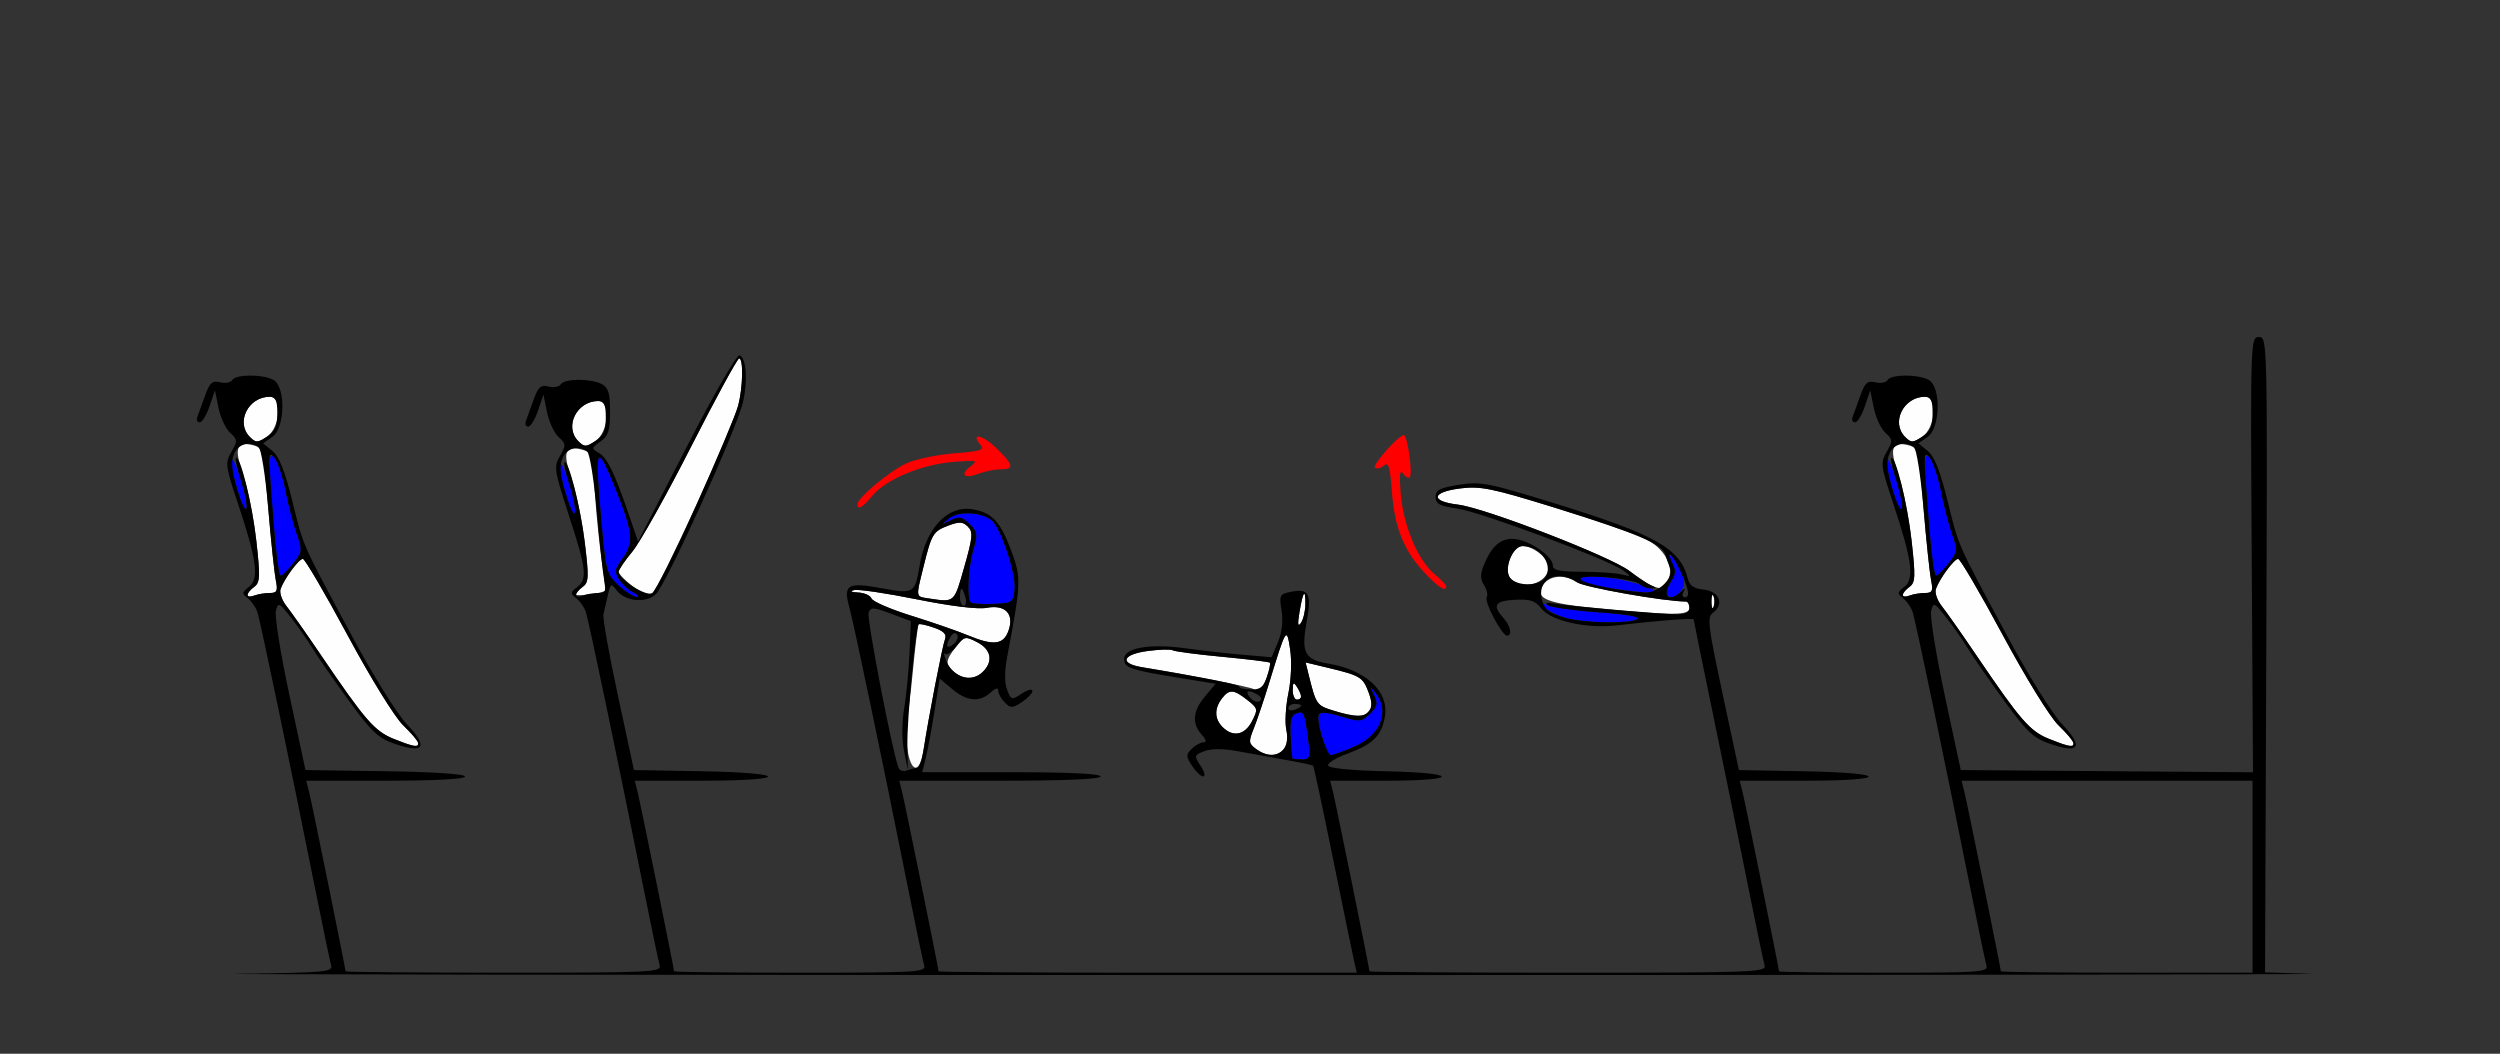 <?xml version="1.0" encoding="UTF-8" standalone="no"?>
<!-- Created with Inkscape (http://www.inkscape.org/) -->

<svg
   xmlns:dc="http://purl.org/dc/elements/1.1/"
   xmlns:cc="http://creativecommons.org/ns#"
   xmlns:rdf="http://www.w3.org/1999/02/22-rdf-syntax-ns#"
   xmlns:svg="http://www.w3.org/2000/svg"
   xmlns="http://www.w3.org/2000/svg"
   xmlns:sodipodi="http://sodipodi.sourceforge.net/DTD/sodipodi-0.dtd"
   xmlns:inkscape="http://www.inkscape.org/namespaces/inkscape"
   version="1.1"
   width="586"
   height="247"
   id="svg2"
   inkscape:version="0.91 r13725"
   sodipodi:docname="ub710401.svg">
  <rect width="100%" height="100%" fill="#333333" stroke="none"/>
  <sodipodi:namedview
     pagecolor="#ffffff"
     bordercolor="#666666"
     borderopacity="1"
     objecttolerance="10"
     gridtolerance="10"
     guidetolerance="10"
     inkscape:pageopacity="0"
     inkscape:pageshadow="2"
     inkscape:window-width="1232"
     inkscape:window-height="734"
     id="namedview11"
     showgrid="false"
     inkscape:zoom="0.52047782"
     inkscape:cx="383.30164"
     inkscape:cy="119.65738"
     inkscape:window-x="0"
     inkscape:window-y="0"
     inkscape:window-maximized="0"
     inkscape:current-layer="svg2" />
  <defs
     id="defs6" />
  <g
     id="g2987">
    <path
       d="m 212.59,174.967 c -0.367,-2.768 -0.441,-5.4 -0.163,-5.849 0.277,-0.449 0.965,-5.679 1.528,-11.623 0.563,-5.944 1.181,-10.964 1.372,-11.156 0.192,-0.192 1.799,0.157 3.572,0.775 2.335,0.814 3.054,1.564 2.611,2.72 -0.618,1.61 -3.805,18.044 -5.026,25.915 -0.918,5.92 -3.061,5.489 -3.893,-0.783 z m 81.851,0.614 c -1.763,-1.289 -1.817,-1.724 -0.59,-4.75 0.743,-1.832 2.387,-6.706 3.654,-10.831 3.998,-13.018 4.093,-13.168 4.914,-7.693 0.406,2.708 0.222,7.106 -0.429,10.24 -0.627,3.021 -0.842,6.853 -0.477,8.514 1.13,5.145 -2.791,7.65 -7.072,4.52 z M 92.291,173.196 C 87.793,171.384 85.606,168.865 75.188,153.5 c -3.356,-4.95 -6.975,-10.097 -8.041,-11.438 -1.067,-1.341 -1.688,-3.141 -1.38,-4 C 66.649,135.597 70.05,131 70.991,131 c 0.47,0 5.164,8.011 10.43,17.802 5.435,10.103 11.09,19.27 13.077,21.196 5.38,5.214 4.818,6.027 -2.208,3.197 z m 388,0 c -4.497,-1.812 -6.684,-4.33 -17.103,-19.696 -3.356,-4.95 -6.975,-10.097 -8.041,-11.438 -1.067,-1.341 -1.688,-3.141 -1.38,-4 0.882,-2.465 4.283,-7.062 5.224,-7.062 0.47,0 5.164,8.011 10.43,17.802 5.435,10.103 11.09,19.27 13.077,21.196 5.38,5.214 4.818,6.027 -2.208,3.197 z m -193.719,-2.767 c -1.901,-1.901 -1.967,-4.324 -0.179,-6.679 1.716,-2.26 2.76,-2.205 5.965,0.316 2.515,1.978 2.562,2.19 1.109,5 -1.684,3.256 -4.454,3.803 -6.894,1.363 z m 25.98,-3.859 c -3.964,-1.226 -4.065,-1.375 -5.875,-8.685 l -0.648,-2.615 5.235,1.257 c 7.559,1.815 8.191,2.192 9.505,5.674 2.061,5.46 -0.422,6.78 -8.218,4.369 z m -9.536,-4.819 c 0.012,-1.819 0.201,-1.963 0.985,-0.75 1.253,1.939 1.253,3 0,3 -0.55,0 -0.993,-1.012 -0.985,-2.25 z m -9.154,-0.222 c -0.455,-0.455 -16.87,-3.688 -25.611,-5.044 -5.92,-0.918 -5.489,-3.061 0.783,-3.893 2.768,-0.367 5.4,-0.441 5.849,-0.163 0.449,0.277 5.679,0.965 11.623,1.528 5.944,0.563 10.964,1.181 11.156,1.372 0.192,0.192 -0.148,1.771 -0.754,3.511 -1.037,2.975 -1.952,3.783 -3.046,2.69 z M 223.75,157.608 c -2.26,-1.716 -2.205,-2.76 0.316,-5.965 1.978,-2.515 2.19,-2.562 5,-1.109 3.256,1.684 3.803,4.454 1.363,6.894 -1.901,1.901 -4.324,1.967 -6.679,0.179 z M 227,148.968 c -2.475,-1.029 -8.488,-3.113 -13.363,-4.632 -4.875,-1.519 -9.085,-3.341 -9.357,-4.049 -0.272,-0.708 -1.683,-1.339 -3.137,-1.403 -1.634,-0.072 -1.987,-0.288 -0.925,-0.567 0.945,-0.248 7.565,0.728 14.711,2.169 7.958,1.605 14.292,2.376 16.346,1.991 4.374,-0.821 6.506,1.397 5.127,5.333 -1.164,3.325 -3.497,3.612 -9.402,1.158 z M 304.596,143.5 c 0.831,-4.961 1.409,-5.759 1.389,-1.917 -0.008,1.604 -0.475,3.592 -1.037,4.417 -0.732,1.075 -0.832,0.366 -0.352,-2.5 z m 70.202,-0.879 c -12.299,-1.179 -15.099,-2.326 -13.173,-5.399 1.478,-2.358 4.995,-2.702 7.936,-0.775 1.877,1.23 20.579,4.552 25.626,4.552 0.447,0 0.814,0.675 0.814,1.5 0,1.781 -3.665,1.802 -21.202,0.121 z M 401.158,141 c 0,-1.375 0.227,-1.938 0.504,-1.25 0.277,0.688 0.277,1.812 0,2.5 -0.277,0.688 -0.504,0.125 -0.504,-1.25 z M 217.75,140.284 c -3.162,-0.479 -3.094,-0.101 -1.323,-7.284 1.946,-7.89 2.279,-8.451 5.818,-9.787 2.619,-0.988 3.45,-0.947 4.629,0.232 1.249,1.249 1.137,2.489 -0.858,9.496 -2.402,8.436 -2.205,8.261 -8.267,7.342 z M 58,139.467 c 0,-0.411 0.71,-1.266 1.578,-1.901 1.384,-1.012 1.444,-2.355 0.489,-10.915 -0.599,-5.369 -1.982,-12.303 -3.074,-15.41 -2.171,-6.176 -1.613,-7.864 2.275,-6.889 2.335,0.586 2.454,1.071 3.584,14.554 0.643,7.671 1.445,15.331 1.783,17.021 C 65.161,138.555 64.954,139 63.207,139 c -1.124,0 -2.755,0.273 -3.625,0.607 C 58.712,139.941 58,139.878 58,139.467 z m 77,-0.132 c 0,-0.338 0.719,-1.14 1.597,-1.783 1.41,-1.031 1.465,-2.259 0.464,-10.487 -0.623,-5.126 -2.015,-11.829 -3.093,-14.896 -2.151,-6.121 -1.578,-7.79 2.339,-6.807 2.332,0.585 2.488,1.101 3.14,10.377 0.378,5.369 1.124,12.631 1.659,16.138 0.535,3.507 0.842,6.48 0.683,6.606 -0.797,0.631 -6.79,1.383 -6.79,0.852 z m 13.204,-1.972 C 146.442,135.984 145,134.48 145,134.022 c 0,-0.458 1.462,-2.604 3.25,-4.77 1.788,-2.165 7.975,-13.223 13.75,-24.573 5.775,-11.35 10.838,-20.646 11.25,-20.658 1.026,-0.029 0.903,6.702 -0.201,10.979 -1.501,5.816 -18.619,43.18 -20.183,44.055 -0.957,0.536 -2.555,-0.044 -4.661,-1.693 z M 446,139.467 c 0,-0.411 0.71,-1.266 1.578,-1.901 1.384,-1.012 1.444,-2.355 0.489,-10.915 -0.599,-5.369 -1.982,-12.303 -3.074,-15.41 -2.171,-6.176 -1.613,-7.864 2.275,-6.889 2.335,0.586 2.454,1.071 3.584,14.554 0.643,7.671 1.445,15.331 1.783,17.021 0.526,2.628 0.319,3.073 -1.429,3.073 -1.124,0 -2.755,0.273 -3.625,0.607 C 446.712,139.941 446,139.878 446,139.467 z m -59.04,-2.288 c -0.847,-0.374 -3.097,-1.875 -5,-3.336 -4.419,-3.392 -33.94,-14.817 -40.203,-15.559 -6.595,-0.781 -6.261,-2.953 0.584,-3.808 4.689,-0.586 7.405,-0.028 22.25,4.572 9.3,2.882 18.742,6.126 20.983,7.209 4.622,2.234 7.049,6.71 5.355,9.876 -1.065,1.99 -1.544,2.116 -3.969,1.046 z M 354.001,135.501 C 352.365,133.529 354.501,128 356.899,128 359.385,128 363,130.878 363,132.857 c 0,3.907 -6.392,5.785 -8.999,2.644 z M 135.557,103.414 C 132.18,100.037 135.171,94 140.223,94 c 2.973,0 2.452,7.328 -0.665,9.371 -2.211,1.449 -2.591,1.453 -4,0.044 z m -77,-1 C 55.18,99.037 58.171,93 63.223,93 c 2.973,0 2.452,7.328 -0.665,9.371 -2.211,1.449 -2.591,1.453 -4,0.044 z m 388,0 C 443.18,99.037 446.171,93 451.223,93 c 2.973,0 2.452,7.328 -0.665,9.371 -2.211,1.449 -2.591,1.453 -4,0.044 z"
       id="path2997"
       style="fill:#fefefe" />
    <path
       d="m 333.906,134.25 c -4.874,-5.222 -7.004,-10.511 -7.645,-18.985 -0.456,-6.031 -0.785,-7.075 -1.929,-6.125 -0.759,0.63 -1.676,0.849 -2.037,0.488 -0.661,-0.661 5.518,-7.628 6.766,-7.628 0.851,0 2.135,9.139 1.389,9.884 -0.307,0.307 -1.018,-0.104 -1.581,-0.913 -0.728,-1.047 -0.889,0.275 -0.558,4.582 0.57,7.42 3.988,15.678 7.824,18.906 1.577,1.327 2.867,2.666 2.867,2.977 0,1.431 -1.885,0.253 -5.094,-3.185 z M 201,118.203 c 0,-1.522 7.522,-7.807 11.483,-9.595 2.19,-0.989 7.254,-2.045 11.252,-2.347 6.031,-0.456 7.075,-0.785 6.125,-1.929 -2.51,-3.024 0.389,-2.482 3.655,0.683 4.121,3.995 4.33,4.985 1.05,4.985 -1.339,0 -3.652,0.463 -5.139,1.028 -3.42,1.3 -4.55,0.289 -1.925,-1.724 1.846,-1.416 1.536,-1.494 -4.054,-1.031 -7.453,0.618 -15.695,4.045 -18.906,7.86 C 202.111,119.022 201,119.671 201,118.203 z"
       id="path2993"
       style="fill:#fe0000" />
    <path
       d="m 302.914,177.75 c -0.048,-0.138 -0.217,-2.423 -0.376,-5.079 -0.207,-3.453 0.114,-4.984 1.129,-5.374 1.958,-0.751 2.109,-0.465 2.897,5.471 0.648,4.888 0.554,5.232 -1.435,5.232 -1.171,0 -2.168,-0.113 -2.215,-0.25 z m 7.139,-4.5 c -1.895,-6.825 -1.618,-7.099 5.131,-5.077 3.509,1.051 4.128,0.96 5.966,-0.878 1.73,-1.73 1.87,-2.423 0.896,-4.423 -1.098,-2.254 -1.078,-2.276 0.4,-0.431 3.428,4.279 1.175,9.935 -5.014,12.589 C 314.903,176.113 312.443,177 311.964,177 c -0.479,0 -1.339,-1.688 -1.912,-3.75 z M 367,144.837 c -1.925,-0.541 -4.175,-1.678 -5,-2.527 -1.343,-1.382 -1.29,-1.437 0.502,-0.524 1.101,0.56 6.654,1.349 12.34,1.752 6.316,0.448 9.817,1.063 8.998,1.582 -1.783,1.13 -12.447,0.95 -16.84,-0.283 z m -139.462,-3.632 c -0.953,-0.953 -0.573,-8.355 0.635,-12.388 1.051,-3.509 0.96,-4.128 -0.878,-5.966 -1.73,-1.73 -2.423,-1.87 -4.423,-0.896 -2.301,1.121 -2.312,1.107 -0.372,-0.471 2.147,-1.746 7.603,-1.473 9.979,0.499 2.123,1.762 5.693,12.494 5.344,16.065 -0.312,3.199 -0.479,3.315 -5.035,3.502 -2.592,0.106 -4.954,-0.049 -5.25,-0.345 z M 145.052,137.25 c -2.818,-2.601 -3.035,-3.373 -4.012,-14.25 -1.693,-18.85 -1.327,-19.741 3.348,-8.137 3.907,9.697 4.185,12.442 1.616,15.917 -1.88,2.543 -2.005,3.245 -0.894,5.025 0.711,1.138 2.214,2.517 3.341,3.064 1.127,0.547 1.493,1.026 0.815,1.063 -0.679,0.037 -2.575,-1.17 -4.214,-2.682 z m 245.666,2.135 c -0.338,-0.338 0.069,-1.658 0.904,-2.933 1.211,-1.848 1.282,-2.762 0.348,-4.506 -0.644,-1.203 -0.735,-1.918 -0.201,-1.589 0.533,0.33 1.533,1.959 2.221,3.622 0.999,2.411 1,3.326 0.008,4.521 -1.334,1.607 -2.298,1.867 -3.281,0.884 z m -13.156,-1.495 c -8.689,-1.267 -9.909,-3.309 -1.54,-2.578 6.515,0.569 15.632,3.821 9.978,3.559 -1.375,-0.064 -5.172,-0.505 -8.437,-0.981 z M 64.643,128.25 c -1.794,-19.696 -1.845,-22.837 -0.335,-20.982 0.791,0.972 1.971,4.477 2.623,7.788 0.651,3.311 1.83,7.849 2.618,10.084 1.352,3.833 1.307,4.225 -0.808,6.906 -1.233,1.563 -2.521,2.868 -2.862,2.898 -0.341,0.03 -0.898,-2.982 -1.236,-6.695 z m 388,0 c -1.794,-19.696 -1.845,-22.837 -0.335,-20.982 0.791,0.972 1.971,4.477 2.623,7.788 0.651,3.311 1.83,7.849 2.618,10.084 1.352,3.833 1.307,4.225 -0.808,6.906 -1.233,1.563 -2.521,2.868 -2.862,2.898 -0.341,0.03 -0.898,-2.982 -1.236,-6.695 z m -320.042,-12.589 c -2.231,-7.622 -1.522,-9.718 0.795,-2.351 0.979,3.113 1.585,6.229 1.347,6.925 -0.238,0.696 -1.202,-1.362 -2.142,-4.574 z m -77,-1 c -2.231,-7.622 -1.522,-9.718 0.795,-2.351 0.979,3.113 1.585,6.229 1.347,6.925 -0.238,0.696 -1.202,-1.362 -2.142,-4.574 z m 388,0 c -2.231,-7.622 -1.522,-9.718 0.795,-2.351 0.979,3.113 1.585,6.229 1.347,6.925 -0.238,0.696 -1.202,-1.362 -2.142,-4.574 z"
       id="path2991"
       style="fill:#0000fe" />
    <path
       d="M 55.811,228.251 C 76.419,227.983 78.083,227.829 77.611,226.231 77.329,225.279 75.525,216.625 73.602,207 68.152,179.73 61.064,145.776 60.353,143.537 c -0.354,-1.116 -1.366,-2.593 -2.248,-3.283 -1.459,-1.14 -1.433,-1.386 0.28,-2.712 2.392,-1.851 1.806,-6.249 -2.593,-19.459 -2.963,-8.898 -3.048,-9.57 -1.553,-12.176 1.473,-2.567 1.453,-2.876 -0.294,-4.456 -1.032,-0.934 -2.256,-3.555 -2.721,-5.824 L 50.38,91.5 49.113,95.25 C 48.415,97.312 47.382,99 46.815,99 c -0.566,0 -0.82,-0.562 -0.564,-1.25 0.256,-0.688 1.065,-2.925 1.797,-4.971 1.109,-3.099 1.7,-3.629 3.532,-3.169 1.21,0.304 2.501,0.066 2.869,-0.529 0.85,-1.375 7.076,-1.405 9.616,-0.046 2.951,1.579 2.786,11.255 -0.228,13.366 l -2.163,1.515 2.195,1.792 c 1.545,1.262 2.91,4.69 4.613,11.589 2.722,11.026 2.034,9.467 13.981,31.721 4.997,9.309 10.609,18.329 12.896,20.727 5.066,5.313 4.121,6.978 -2.65,4.671 -4.063,-1.384 -5.512,-2.736 -10.995,-10.256 -3.474,-4.764 -7.298,-10.278 -8.499,-12.254 -1.201,-1.976 -3.492,-5.239 -5.09,-7.251 -2.776,-3.493 -2.932,-3.556 -3.464,-1.407 -0.307,1.238 1.129,10.126 3.191,19.751 l 3.749,17.5 18.7,0.272 C 101.633,180.937 109,181.429 109,182.022 109,182.624 101.851,183 90.392,183 l -18.608,0 0.693,2.75 C 73.15,188.427 81,227.04 81,227.679 81,227.856 97.68,228 118.067,228 c 34.833,0 37.036,-0.105 36.55,-1.75 -0.285,-0.963 -2.092,-9.625 -4.015,-19.25 -5.45,-27.27 -12.538,-61.224 -13.249,-63.463 -0.354,-1.116 -1.366,-2.593 -2.248,-3.283 -1.465,-1.145 -1.452,-1.372 0.146,-2.614 2.479,-1.927 2.225,-4.171 -1.902,-16.836 -3.45,-10.585 -3.566,-11.358 -2.089,-13.931 1.449,-2.525 1.426,-2.848 -0.313,-4.422 -1.032,-0.934 -2.256,-3.555 -2.721,-5.824 L 127.38,92.5 l -1.268,3.75 c -0.697,2.062 -1.731,3.75 -2.297,3.75 -0.566,0 -0.82,-0.562 -0.564,-1.25 0.256,-0.688 1.065,-2.925 1.797,-4.971 1.109,-3.099 1.7,-3.629 3.532,-3.169 1.21,0.304 2.501,0.066 2.869,-0.529 0.85,-1.375 7.076,-1.405 9.616,-0.046 1.546,0.828 1.934,2.12 1.934,6.443 0,4.467 -0.392,5.687 -2.25,7.011 -2.138,1.523 -2.158,1.656 -0.406,2.659 1.977,1.132 3.713,4.699 7.09,14.568 l 2.127,6.216 11.323,-22.015 c 6.367,-12.379 11.825,-21.851 12.47,-21.639 1.584,0.519 1.979,6.007 0.795,11.033 -1.535,6.514 -18.108,42.969 -20.467,45.021 -2.498,2.173 -7.27,1.612 -9.242,-1.085 -1.157,-1.582 -1.339,-1.465 -1.951,1.253 -0.371,1.649 -0.842,3.674 -1.046,4.499 -0.204,0.825 1.322,9.375 3.393,19 l 3.764,17.5 15.7,0.275 c 20.92,0.367 20.997,2.225 0.092,2.225 l -15.608,0 0.693,2.75 C 150.15,188.427 158,227.04 158,227.679 158,227.856 171.305,228 187.567,228 c 27.69,0 29.535,-0.111 29.05,-1.75 -0.285,-0.963 -2.092,-9.625 -4.015,-19.25 -5.655,-28.295 -12.459,-60.824 -13.55,-64.775 -1.435,-5.199 -0.364,-5.813 7.583,-4.349 7.591,1.399 7.838,1.251 8.934,-5.356 1.435,-8.646 6.529,-14.091 12.305,-13.154 4.652,0.755 6.567,2.79 9.165,9.738 2.366,6.327 2.318,7.605 -0.93,24.712 -0.655,3.45 -0.67,6.207 -0.044,7.855 0.931,2.449 1.054,2.481 3.45,0.911 1.367,-0.895 2.485,-1.178 2.485,-0.628 0,0.55 -1.113,1.729 -2.474,2.621 -2.218,1.453 -2.632,1.463 -4,0.095 C 234.687,163.83 234,162.591 234,161.916 c 0,-0.812 -0.617,-0.668 -1.829,0.429 -2.574,2.33 -5.538,2.059 -8.958,-0.819 l -2.94,-2.474 -1.242,7.724 c -0.683,4.248 -1.608,9.186 -2.056,10.974 l -0.814,3.25 20.919,0 C 250.36,181 258,181.365 258,182 c 0,0.638 -8.536,1 -23.608,1 l -23.608,0 0.693,2.75 C 212.15,188.427 220,227.04 220,227.679 220,227.856 242.059,228 269.019,228 l 49.019,0 -0.534,-2.25 c -0.294,-1.238 -2.532,-12.092 -4.974,-24.122 -2.442,-12.03 -4.573,-21.997 -4.735,-22.151 -0.162,-0.153 -2.995,-0.754 -6.295,-1.333 -3.3,-0.58 -8.392,-1.502 -11.316,-2.049 -3.439,-0.644 -6.212,-0.654 -7.855,-0.029 -2.449,0.931 -2.481,1.054 -0.911,3.45 0.895,1.367 1.178,2.485 0.628,2.485 -0.55,0 -1.729,-1.113 -2.621,-2.474 -1.453,-2.218 -1.463,-2.632 -0.095,-4 0.839,-0.839 2.078,-1.526 2.753,-1.526 0.812,0 0.668,-0.617 -0.429,-1.829 -2.33,-2.574 -2.059,-5.538 0.819,-8.958 l 2.474,-2.94 -7.724,-1.248 C 264.814,157.019 263.5,156.582 263.5,154.453 c 0,-2.621 6.056,-3.656 14.5,-2.478 3.575,0.499 9.555,1.173 13.288,1.497 l 6.788,0.59 1.474,-3.529 c 0.937,-2.242 1.249,-4.938 0.856,-7.395 -0.583,-3.646 -0.456,-3.898 2.238,-4.426 4.196,-0.823 4.847,0.43 3.641,7.008 -1.327,7.239 -0.487,8.902 4.951,9.806 8.892,1.478 14.344,6.502 13.396,12.346 -0.733,4.517 -2.857,6.646 -8.744,8.763 -2.706,0.973 -4.764,2.24 -4.573,2.816 0.212,0.639 5.477,1.156 13.516,1.326 17.448,0.37 17.498,2.221 0.06,2.221 l -13.108,0 0.693,2.75 C 313.15,188.427 321,227.04 321,227.679 321,227.856 341.955,228 367.567,228 c 43.881,0 46.538,-0.101 46.05,-1.75 -0.285,-0.963 -2.092,-9.625 -4.015,-19.25 -1.923,-9.625 -5.546,-27.382 -8.05,-39.46 C 399.049,155.462 397,145.412 397,145.205 c 0,-0.391 -8.548,0.262 -17.965,1.373 -7.14,0.842 -15.447,-1.015 -17.773,-3.972 -1.444,-1.836 -2.62,-2.213 -6.27,-2.009 -4.697,0.262 -5.264,1.316 -2.413,4.482 1.521,1.69 1.905,3.926 0.671,3.914 -1.193,-0.012 -5.399,-7.942 -4.76,-8.976 0.318,-0.514 0.037,-1.802 -0.625,-2.861 -0.942,-1.508 -0.929,-2.587 0.058,-4.968 1.947,-4.701 4.437,-6.487 7.963,-5.712 3.671,0.806 8.114,4.145 8.114,6.098 0,1.094 1.576,1.431 6.75,1.441 3.712,0.008 7.875,0.284 9.25,0.614 2.433,0.584 2.446,0.56 0.473,-0.914 -3.377,-2.523 -33.333,-13.71 -38.832,-14.501 -4.214,-0.607 -5.141,-1.098 -5.141,-2.726 0,-1.635 0.973,-2.141 5.5,-2.86 5.081,-0.807 6.795,-0.473 22.5,4.383 23.601,7.298 29.347,10.547 31.116,17.597 0.42,1.672 1.413,2.363 3.72,2.588 3.618,0.352 4.907,3.424 2.251,5.367 -1.489,1.089 -1.298,2.749 2.191,19.066 l 3.822,17.874 15.2,0.276 c 20.23,0.367 20.307,2.224 0.092,2.224 l -15.108,0 0.693,2.75 C 409.15,188.427 417,227.04 417,227.679 417,227.856 428.055,228 441.567,228 c 22.928,0 24.533,-0.117 24.05,-1.75 -0.285,-0.963 -2.092,-9.625 -4.015,-19.25 -5.45,-27.27 -12.538,-61.224 -13.249,-63.463 -0.354,-1.116 -1.366,-2.593 -2.248,-3.283 -1.459,-1.14 -1.433,-1.386 0.28,-2.712 2.392,-1.851 1.806,-6.249 -2.593,-19.459 -2.963,-8.898 -3.048,-9.57 -1.553,-12.176 1.473,-2.567 1.453,-2.876 -0.294,-4.456 -1.032,-0.934 -2.256,-3.555 -2.721,-5.824 L 438.38,91.5 l -1.268,3.75 c -0.697,2.062 -1.731,3.75 -2.297,3.75 -0.566,0 -0.82,-0.562 -0.564,-1.25 0.256,-0.688 1.065,-2.925 1.797,-4.971 1.109,-3.099 1.7,-3.629 3.532,-3.169 1.21,0.304 2.501,0.066 2.869,-0.529 0.85,-1.375 7.076,-1.405 9.616,-0.046 2.951,1.579 2.786,11.255 -0.228,13.366 l -2.163,1.515 2.195,1.792 c 1.545,1.262 2.91,4.69 4.613,11.589 2.722,11.026 2.034,9.467 13.981,31.721 4.997,9.309 10.609,18.329 12.896,20.727 5.066,5.313 4.121,6.978 -2.65,4.671 -4.063,-1.384 -5.512,-2.736 -10.995,-10.256 -3.474,-4.764 -7.298,-10.278 -8.499,-12.254 -1.201,-1.976 -3.492,-5.239 -5.09,-7.251 -2.776,-3.493 -2.932,-3.556 -3.464,-1.407 -0.307,1.238 1.13,10.126 3.192,19.751 l 3.749,17.5 34.251,0.263 34.25,0.263 -0.301,-51.014 C 527.503,79.565 527.522,78.999 529.5,78.999 c 1.985,1.79e-4 1.998,0.571 1.714,74.466 l -0.286,74.466 10.786,0.322 c 5.932,0.177 -105.989,0.314 -248.714,0.304 -142.725,-0.01 -249.46,-0.148 -237.189,-0.307 z M 528,205.5 l 0,-22.5 -34.108,0 -34.108,0 0.693,2.75 C 461.15,188.427 469,227.04 469,227.679 469,227.856 482.275,228 498.5,228 l 29.5,0 0,-22.5 z M 214.994,180 c 0.457,0 1.127,-1.913 1.49,-4.25 1.221,-7.87 4.408,-24.305 5.026,-25.915 0.444,-1.156 -0.276,-1.907 -2.611,-2.72 -1.773,-0.618 -3.38,-0.967 -3.572,-0.775 -0.71,0.71 -2.734,22.365 -2.633,28.161 l 0.105,6 -0.895,-4.5 c -0.537,-2.7 -0.521,-6.7 0.04,-10 0.514,-3.025 1.074,-8.854 1.245,-12.954 l 0.31,-7.454 -4.662,-1.746 c -4.095,-1.533 -4.733,-1.562 -5.24,-0.24 -0.472,1.23 5.335,31.485 6.958,36.248 0.259,0.762 1.15,1.09 2.035,0.75 0.865,-0.332 1.947,-0.604 2.404,-0.604 z m 91.57,-7.232 c -0.787,-5.936 -0.939,-6.222 -2.897,-5.471 -1.015,0.389 -1.337,1.921 -1.129,5.374 0.159,2.656 0.329,4.941 0.376,5.079 0.048,0.138 1.044,0.25 2.215,0.25 1.989,0 2.083,-0.344 1.435,-5.232 z m -5.598,2.773 c 0.737,-0.888 0.951,-2.641 0.547,-4.48 -0.365,-1.662 -0.15,-5.493 0.477,-8.514 0.651,-3.134 0.835,-7.532 0.429,-10.24 -0.821,-5.474 -0.917,-5.324 -4.914,7.693 -1.267,4.125 -2.911,8.999 -3.654,10.831 -1.227,3.026 -1.173,3.461 0.59,4.75 2.492,1.822 4.992,1.807 6.525,-0.04 z m 16.465,-0.511 c 6.19,-2.653 8.443,-8.309 5.014,-12.589 -1.478,-1.845 -1.498,-1.823 -0.4,0.431 0.974,2 0.834,2.693 -0.896,4.423 -1.838,1.838 -2.458,1.929 -5.966,0.878 -4.978,-1.491 -6.185,-1.476 -6.178,0.077 0.011,2.528 2.115,8.75 2.959,8.75 0.479,0 2.938,-0.887 5.466,-1.97 z M 98,174.196 c 0,-0.442 -1.576,-2.331 -3.501,-4.198 C 92.511,168.073 86.856,158.906 81.421,148.802 76.154,139.011 71.461,131 70.991,131 c -0.941,0 -4.342,4.597 -5.224,7.062 -0.307,0.859 0.314,2.659 1.38,4 1.067,1.341 4.685,6.488 8.041,11.438 10.418,15.365 12.605,17.884 17.103,19.696 C 97.152,175.154 98,175.302 98,174.196 z m 388,0 c 0,-0.442 -1.576,-2.331 -3.501,-4.198 -1.987,-1.926 -7.643,-11.093 -13.077,-21.196 C 464.154,139.011 459.461,131 458.991,131 c -0.941,0 -4.342,4.597 -5.224,7.062 -0.307,0.859 0.314,2.659 1.38,4 1.067,1.341 4.685,6.488 8.041,11.438 10.418,15.365 12.605,17.884 17.103,19.696 4.861,1.958 5.709,2.107 5.709,1.001 z m -192.534,-5.13 c 1.453,-2.81 1.406,-3.022 -1.109,-5 -3.205,-2.521 -4.249,-2.576 -5.965,-0.316 -1.787,2.354 -1.722,4.777 0.179,6.679 2.441,2.441 5.211,1.893 6.894,-1.363 z m 27.39,-2.393 c 0.804,-0.969 0.781,-2.176 -0.087,-4.473 -1.314,-3.481 -1.946,-3.859 -9.505,-5.674 l -5.235,-1.257 0.648,2.615 c 1.81,7.309 1.911,7.459 5.875,8.685 5.333,1.649 7.005,1.67 8.304,0.104 z M 305,165.393 C 305,165.177 304.325,165 303.5,165 c -0.825,0 -1.5,0.436 -1.5,0.969 0,0.533 0.675,0.71 1.5,0.393 0.825,-0.317 1.5,-0.752 1.5,-0.969 z m -10.143,-2.503 c -2.157,-1.367 -3.215,-1.027 -1.866,0.599 0.68,0.819 1.683,1.213 2.229,0.875 0.603,-0.373 0.461,-0.951 -0.363,-1.474 z m 10.128,0.36 c -0.008,-0.412 -0.452,-1.425 -0.985,-2.25 -0.784,-1.213 -0.972,-1.069 -0.985,0.75 -0.008,1.238 0.435,2.25 0.985,2.25 0.55,0 0.993,-0.338 0.985,-0.75 z m -8.027,-4.558 c 0.578,-1.659 0.895,-3.173 0.703,-3.365 -0.192,-0.192 -5.212,-0.809 -11.156,-1.372 -5.944,-0.563 -11.175,-1.251 -11.623,-1.528 -0.449,-0.277 -3.081,-0.204 -5.849,0.163 -5.759,0.764 -6.776,2.895 -1.783,3.733 15.91,2.672 23.548,4.196 23.273,4.645 -0.179,0.293 0.959,0.579 2.529,0.636 2.318,0.085 3.052,-0.463 3.906,-2.912 z m -66.529,-1.263 c 2.441,-2.441 1.893,-5.211 -1.363,-6.894 -2.792,-1.444 -3.028,-1.398 -4.867,0.94 -1.063,1.352 -2.242,2.149 -2.619,1.772 -0.377,-0.377 -0.352,0.201 0.055,1.284 1.595,4.241 5.999,5.692 8.793,2.898 z m -6.065,-8.649 c -0.373,-0.603 -0.951,-0.461 -1.474,0.363 -1.367,2.157 -1.027,3.215 0.599,1.866 0.819,-0.68 1.213,-1.683 0.875,-2.229 z m 12.038,-0.97 c 1.379,-3.936 -0.753,-6.154 -5.127,-5.333 -2.054,0.385 -8.388,-0.386 -16.346,-1.991 -7.146,-1.441 -13.766,-2.417 -14.711,-2.169 -1.062,0.279 -0.709,0.495 0.925,0.567 1.454,0.064 2.865,0.695 3.137,1.403 0.272,0.708 4.482,2.53 9.357,4.049 4.875,1.519 10.888,3.603 13.363,4.632 5.905,2.454 8.237,2.167 9.402,-1.158 z m 69.583,-6.226 c 0.02,-3.842 -0.559,-3.044 -1.389,1.917 -0.48,2.866 -0.38,3.575 0.352,2.5 0.562,-0.825 1.029,-2.812 1.037,-4.417 z m 77.87,3.528 c 0.836,-0.53 -2.636,-1.13 -9.078,-1.569 -5.738,-0.391 -11.072,-1.122 -11.854,-1.625 -0.968,-0.622 -0.463,-0.756 1.578,-0.419 3.906,0.644 25.197,2.495 28.75,2.499 1.779,0.002 2.75,-0.526 2.75,-1.497 0,-0.825 -0.366,-1.5 -0.814,-1.5 -4.94,0 -23.807,-3.321 -25.465,-4.483 -4.334,-3.035 -9.107,-1.128 -8.421,3.365 0.433,2.834 1.504,3.764 5.7,4.949 4.4,1.242 15.056,1.419 16.854,0.28 z M 401.662,139.75 c -0.277,-0.688 -0.504,-0.125 -0.504,1.25 0,1.375 0.227,1.938 0.504,1.25 0.277,-0.688 0.277,-1.812 0,-2.5 z M 226.29,140 c -0.288,-1.1 -0.696,-2 -0.906,-2 -0.211,0 -0.383,0.9 -0.383,2 0,1.1 0.408,2 0.906,2 0.499,0 0.671,-0.9 0.383,-2 z m 11.533,-1.952 c 0.349,-3.571 -3.222,-14.304 -5.344,-16.065 -2.376,-1.972 -7.832,-2.244 -9.979,-0.499 -1.94,1.578 -1.929,1.592 0.372,0.471 2,-0.974 2.693,-0.834 4.423,0.896 1.838,1.838 1.929,2.458 0.878,5.966 -1.208,4.033 -1.588,11.435 -0.635,12.388 0.296,0.296 2.658,0.451 5.25,0.345 4.556,-0.186 4.723,-0.303 5.035,-3.502 z m -11.806,-5.107 c 1.995,-7.006 2.107,-8.246 0.858,-9.496 -1.179,-1.179 -2.01,-1.221 -4.629,-0.232 -3.539,1.336 -3.872,1.896 -5.818,9.787 -1.771,7.182 -1.84,6.805 1.323,7.284 6.062,0.918 5.865,1.094 8.267,-7.342 z M 63.207,139 c 1.734,0 1.953,-0.451 1.447,-2.979 -0.328,-1.638 -1.124,-9.176 -1.769,-16.75 -0.651,-7.636 -1.666,-14.099 -2.279,-14.506 -2.145,-1.425 -4.661,-0.739 -5.707,1.557 -0.8,1.755 -0.634,3.771 0.676,8.25 0.954,3.26 1.935,5.343 2.179,4.63 0.244,-0.714 -0.301,-3.576 -1.211,-6.36 -0.911,-2.784 -1.475,-5.243 -1.255,-5.463 0.951,-0.951 3.824,10.702 4.803,19.482 0.931,8.353 0.867,9.697 -0.513,10.706 -2.041,1.493 -2.039,2.824 0.004,2.04 C 60.452,139.273 62.083,139 63.207,139 z m 76.992,0 c 1.691,0 1.939,-0.465 1.466,-2.75 -0.313,-1.512 -1.105,-8.825 -1.761,-16.25 -0.656,-7.425 -1.69,-13.831 -2.298,-14.235 -2.145,-1.425 -4.661,-0.739 -5.707,1.557 -0.8,1.755 -0.634,3.771 0.676,8.25 0.954,3.26 1.935,5.343 2.179,4.63 0.244,-0.714 -0.301,-3.576 -1.211,-6.36 -0.911,-2.784 -1.475,-5.243 -1.255,-5.463 0.9,-0.9 3.763,10.374 4.799,18.896 0.975,8.019 0.916,9.249 -0.49,10.278 -2.057,1.504 -2.067,2.842 -0.015,2.054 0.87,-0.334 2.497,-0.607 3.617,-0.607 z m 8.253,-0.131 c -1.127,-0.547 -2.63,-1.926 -3.341,-3.064 -1.111,-1.78 -0.986,-2.482 0.894,-5.025 2.57,-3.475 2.291,-6.22 -1.616,-15.917 -4.675,-11.604 -5.042,-10.714 -3.348,8.137 0.977,10.877 1.194,11.649 4.012,14.25 1.639,1.512 3.535,2.72 4.214,2.682 0.679,-0.037 0.312,-0.516 -0.815,-1.063 z m 14.782,-20.499 C 168.135,107.442 172.552,96.925 173.049,95 c 1.104,-4.276 1.227,-11.008 0.201,-10.979 -0.412,0.012 -5.475,9.308 -11.25,20.658 -5.775,11.35 -11.963,22.408 -13.75,24.573 -1.788,2.165 -3.25,4.312 -3.25,4.77 0,1.755 6.402,5.852 7.865,5.033 0.801,-0.448 5.467,-9.757 10.368,-20.685 z M 393.947,138.75 c 1.077,-1 1.206,-1 0.641,0 -0.388,0.688 -0.199,1.25 0.421,1.25 0.707,0 0.868,-0.838 0.432,-2.25 -0.936,-3.033 -3.371,-7.75 -4.002,-7.75 -0.28,0 -0.012,0.93 0.597,2.067 0.855,1.597 0.761,2.594 -0.413,4.385 -2.099,3.204 -0.431,4.854 2.324,2.298 z m 57.26,0.25 c 1.734,0 1.953,-0.451 1.447,-2.979 -0.328,-1.638 -1.124,-9.176 -1.769,-16.75 -0.651,-7.636 -1.666,-14.099 -2.279,-14.506 -2.145,-1.425 -4.661,-0.739 -5.707,1.557 -0.8,1.755 -0.634,3.771 0.676,8.25 0.954,3.26 1.935,5.343 2.179,4.63 0.244,-0.714 -0.301,-3.576 -1.211,-6.36 -0.911,-2.784 -1.475,-5.243 -1.255,-5.463 0.951,-0.951 3.824,10.702 4.803,19.482 0.931,8.353 0.867,9.697 -0.513,10.706 -2.041,1.493 -2.039,2.824 0.004,2.04 0.87,-0.334 2.501,-0.607 3.625,-0.607 z m -61.129,-2.077 c 1.321,-1.321 1.826,-2.686 1.387,-3.75 -0.38,-0.92 -0.898,-2.387 -1.151,-3.259 -0.694,-2.392 -7.07,-5.085 -25.722,-10.864 -14.845,-4.6 -17.561,-5.158 -22.25,-4.572 -6.845,0.855 -7.179,3.027 -0.584,3.808 6.263,0.742 35.784,12.167 40.203,15.559 1.903,1.461 4.153,2.962 5,3.336 1.382,0.61 1.381,0.687 -0.01,0.75 -0.853,0.039 -2.009,-0.389 -2.571,-0.951 -1.493,-1.493 -15.199,-2.58 -13.817,-1.095 0.955,1.025 9.331,2.677 15.187,2.994 1.238,0.067 3.185,-0.813 4.327,-1.955 z M 361.8,135.8 c 2.732,-2.732 -0.453,-7.8 -4.901,-7.8 -2.398,0 -4.534,5.529 -2.898,7.501 1.492,1.797 6.123,1.975 7.799,0.299 z M 68.742,132.047 c 2.114,-2.681 2.16,-3.073 0.808,-6.906 -0.789,-2.235 -1.967,-6.773 -2.618,-10.084 -0.651,-3.311 -1.832,-6.816 -2.623,-7.788 -1.269,-1.56 -1.37,-0.827 -0.859,6.232 1.104,15.253 1.812,21.5 2.43,21.445 0.341,-0.03 1.63,-1.335 2.862,-2.898 z m 388,0 c 2.114,-2.681 2.16,-3.073 0.808,-6.906 -0.789,-2.235 -1.967,-6.773 -2.618,-10.084 -0.651,-3.311 -1.832,-6.816 -2.623,-7.788 -1.269,-1.56 -1.37,-0.827 -0.859,6.232 1.104,15.253 1.812,21.5 2.43,21.445 0.341,-0.03 1.63,-1.335 2.862,-2.898 z M 142,97.885 C 142,94.829 141.621,94 140.223,94 c -5.051,0 -8.043,6.037 -4.665,9.414 1.409,1.409 1.789,1.405 4,-0.044 C 141.454,102.128 142,100.901 142,97.885 z m -77,-1 C 65,93.829 64.621,93 63.223,93 c -5.051,0 -8.043,6.037 -4.665,9.414 1.409,1.409 1.789,1.405 4,-0.044 C 64.454,101.128 65,99.901 65,96.885 z m 388,0 C 453,93.829 452.621,93 451.223,93 c -5.051,0 -8.043,6.037 -4.665,9.414 1.409,1.409 1.789,1.405 4,-0.044 C 452.454,101.128 453,99.901 453,96.885 z"
       id="path2989"
       style="fill:#000000" />
  </g>
</svg>
